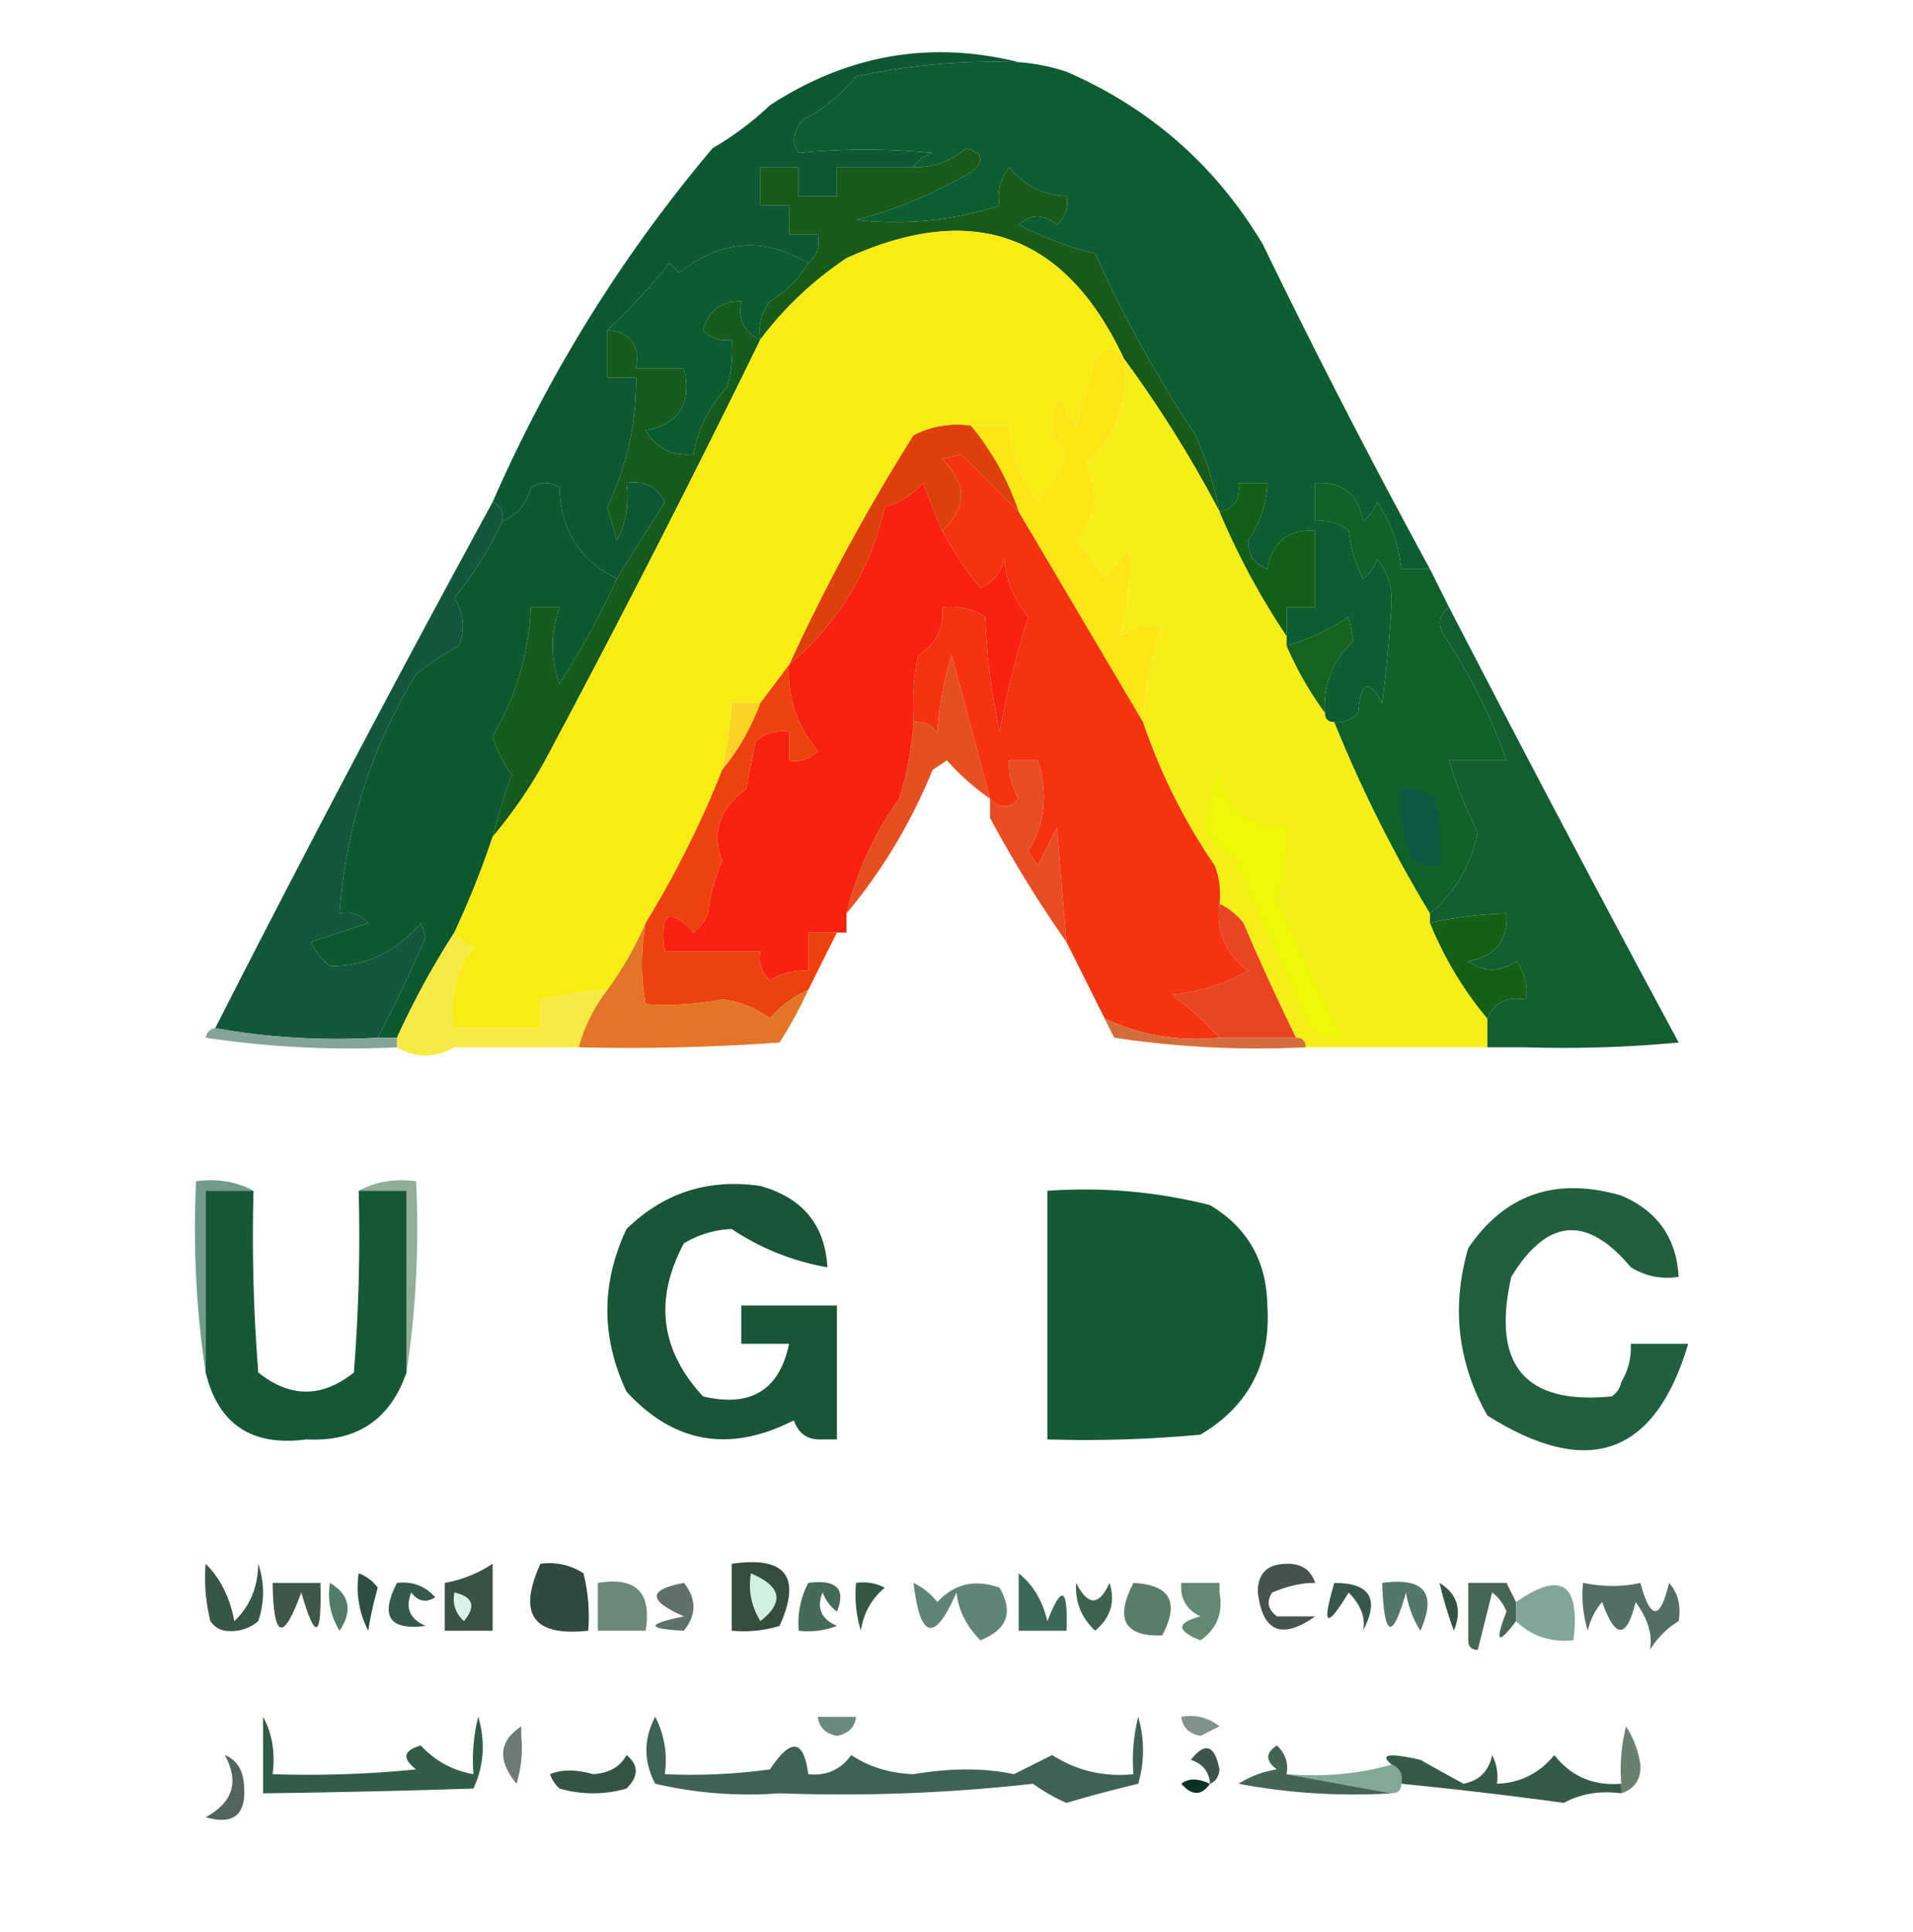 <svg xmlns="http://www.w3.org/2000/svg" width="200" height="202" style="shape-rendering:geometricPrecision;text-rendering:geometricPrecision;image-rendering:optimizeQuality;fill-rule:evenodd;clip-rule:evenodd"><path fill="#195a1b" d="M127.5 53.5a124.74 124.74 0 0 0-10-16c-6.098-13.04-15.765-16.54-29-10.5-3.527 2.362-6.527 5.196-9 8.5-.262-1.478.071-2.811 1-4 1.688-1.021 3.021-2.355 4-4 .904-.709 1.237-1.709 1-3h-3v-3h-3v-4h4v3h4v-3h8c2.1.023 3.933-.644 5.5-2 1.826.51 1.993 1.344.5 2.5-3.826 2.251-7.826 3.918-12 5 5.187.558 10.187.058 15-1.5-.262-1.478.071-2.811 1-4 1.571 1.915 3.571 2.915 6 3 .219 1.175-.114 2.175-1 3-1.391-1.145-2.724-1.145-4 0 2.774 1.414 5.44 2.414 8 3a131.447 131.447 0 0 0 10.5 19 37.921 37.921 0 0 1 2.5 8Z" style="opacity:1"/><path fill="#0a5c2f" d="M84.5 27.5c-.979 1.645-2.312 2.979-4 4-.929 1.189-1.262 2.522-1 4-1.677-.683-2.343-2.017-2-4-2.09-.05-3.423.95-4 3 .825.886 1.825 1.219 3 1 .16 1.7-.007 3.366-.5 5-1.88 2.027-3.046 4.36-3.5 7-2.216.225-3.883-.608-5-2.5 3.53-.672 4.863-2.838 4-6.5h-5c.412-2.473-.588-3.806-3-4a65.647 65.647 0 0 0 6.5-7l1 1c4.386-3.419 8.886-3.752 13.5-1Z" style="opacity:1"/><path fill="#0c5d30" d="M106.5 6.5a20.69 20.69 0 0 1 5 1c8.745 3.794 15.578 9.794 20.5 18a813.76 813.76 0 0 0 17.5 34h-3c-.255-2.516-1.089-4.85-2.5-7a4.458 4.458 0 0 1-1.5 2c-.504-2.842-2.171-4.175-5-4v4c1.322-.17 2.489.163 3.5 1a14.72 14.72 0 0 0 1.5 5 4.458 4.458 0 0 0 1.5-2c1.046 1.272 1.546 2.772 1.5 4.5a154.343 154.343 0 0 1-1 10.5c-1.383-2.576-2.217-2.242-2.5 1-.671.752-1.504 1.086-2.5 1-.667 0-1-.333-1-1-.135-3.007.865-5.507 3-7.5l-.5-2.5a22.37 22.37 0 0 1-6.5 3v-4h3v-8c-2.829-.175-4.496 1.158-5 4-1.381-.5-2.047-1.5-2-3 1.254-1.834 1.921-3.834 2-6h-3c.215 1.679-.452 2.679-2 3a37.921 37.921 0 0 0-2.5-8 131.447 131.447 0 0 1-10.5-19c-2.56-.586-5.226-1.586-8-3 1.276-1.145 2.609-1.145 4 0 .886-.825 1.219-1.825 1-3-2.429-.085-4.429-1.085-6-3-.929 1.189-1.262 2.522-1 4-4.813 1.558-9.813 2.058-15 1.5 4.174-1.082 8.174-2.749 12-5 1.493-1.156 1.326-1.99-.5-2.5-1.567 1.356-3.4 2.023-5.5 2 .418-.722 1.084-1.222 2-1.5a68.833 68.833 0 0 0-14 0c-.78-1.073-.613-2.24.5-3.5A18.12 18.12 0 0 0 89.5 8a67.713 67.713 0 0 1 17-1.5Z" style="opacity:1"/><path fill="#0d5733" d="M106.5 6.5a67.713 67.713 0 0 0-17 1.5 18.12 18.12 0 0 1-5.5 4.5c-1.113 1.26-1.28 2.427-.5 3.5a68.833 68.833 0 0 1 14 0c-.916.278-1.582.778-2 1.5h-8v3h-4v-3h-4v4h3v3h3c.237 1.291-.096 2.291-1 3-4.614-2.752-9.114-2.419-13.5 1l-1-1a65.647 65.647 0 0 1-6.5 7v5h3a30.712 30.712 0 0 1-3 13.5l1 3.5a9.864 9.864 0 0 0 1-6c1.846-.278 3.18.389 4 2-1.693 2.684-3.36 5.35-5 8-3.873-1.899-5.873-5.065-6-9.5-1-.667-2-.667-3 0-.474 1.729-1.474 2.895-3 3.5.172-.992-.162-1.658-1-2 5.913-13.509 13.58-25.842 23-37a32.282 32.282 0 0 0 6-4.5c8.153-5.297 16.82-6.797 26-4.5Z" style="opacity:1"/><path fill="#f6ee17" d="M117.5 37.5a124.74 124.74 0 0 1 10 16 77.698 77.698 0 0 0 7 13v1a35.68 35.68 0 0 0 4 7c0 .667.333 1 1 1a139.943 139.943 0 0 0 10 20v1c1.512 3.701 3.512 7.034 6 10v3h-19c0-.667-.333-1-1-1a245.228 245.228 0 0 1-5.5-12c-.708-.88-1.542-1.547-2.5-2a8.43 8.43 0 0 0-.5-4 61.436 61.436 0 0 1-7.5-15c.191-3.483.857-6.816 2-10-1.644-.213-3.144.12-4.5 1 .936-2.857 1.269-5.857 1-9l-2.5 3a22.524 22.524 0 0 0-3-4c2.15-2.422 2.483-5.09 1-8 3.297-2.932 4.63-6.599 4-11Z" style="opacity:1"/><path fill="#fce614" d="M117.5 37.5c.63 4.401-.703 8.068-4 11 1.483 2.91 1.15 5.578-1 8a22.524 22.524 0 0 1 3 4l2.5-3c.269 3.143-.064 6.143-1 9 1.356-.88 2.856-1.213 4.5-1-1.143 3.184-1.809 6.517-2 10l-13-22a27.65 27.65 0 0 0-5-9h4c.213 2.975 1.213 5.642 3 8a18.915 18.915 0 0 0 3-5c-1.912-2.041-2.079-4.041-.5-6a6.802 6.802 0 0 0 1.5 3l2-7c1.027-1.291 2.027-1.291 3 0Z" style="opacity:1"/><path fill="#dd4109" d="M101.5 44.5a27.65 27.65 0 0 1 5 9c-2.002-2.01-4.002-4.01-6-6l-2 .5c2.62 2.56 2.62 5.06 0 7.5a111.25 111.25 0 0 1-2-5 8.19 8.19 0 0 1-4 2.5c-1.497 6.653-4.83 12.153-10 16.5a208.823 208.823 0 0 1 13-24 9.864 9.864 0 0 1 6-1Z" style="opacity:1"/><path fill="#145f17" d="M134.5 66.5a77.698 77.698 0 0 1-7-13c1.548-.321 2.215-1.321 2-3h3c-.079 2.166-.746 4.166-2 6-.047 1.5.619 2.5 2 3 .504-2.842 2.171-4.175 5-4v8h-3v3Z" style="opacity:1"/><path fill="#175a1d" d="M79.5 35.5a1366.545 1366.545 0 0 1-22.5 44 49.078 49.078 0 0 1-5.5 8 72.503 72.503 0 0 1 2-6.5 13.487 13.487 0 0 1-2-4c2.434-4.138 3.767-8.638 4-13.5h3c-.95 2.707-.95 5.374 0 8a88.477 88.477 0 0 0 6-11c1.64-2.65 3.307-5.316 5-8-.82-1.611-2.154-2.278-4-2a9.864 9.864 0 0 1-1 6l-1-3.5a30.712 30.712 0 0 0 3-13.5h-3v-5c2.412.194 3.412 1.527 3 4h5c.863 3.662-.47 5.828-4 6.5 1.117 1.892 2.784 2.725 5 2.5.454-2.64 1.62-4.973 3.5-7 .493-1.634.66-3.3.5-5-1.175.219-2.175-.114-3-1 .577-2.05 1.91-3.05 4-3-.343 1.983.323 3.317 2 4Z" style="opacity:1"/><path fill="#16631e" d="M138.5 74.5a35.68 35.68 0 0 1-4-7 22.37 22.37 0 0 0 6.5-3l.5 2.5c-2.135 1.993-3.135 4.493-3 7.5Z" style="opacity:1"/><path fill="#fbd324" d="M79.5 73.5c-.968 2.6-2.3 4.934-4 7a51.639 51.639 0 0 0 1-7h3Z" style="opacity:1"/><path fill="#0d6129" d="m149.5 59.5 2 4c-1.073.75-1.24 1.75-.5 3a59.258 59.258 0 0 1 6.5 13h-6a41.323 41.323 0 0 0 3 7.5c-.745 3.534-2.412 6.367-5 8.5a139.943 139.943 0 0 1-10-20c.996.086 1.829-.248 2.5-1 .283-3.242 1.117-3.576 2.5-1 .462-3.582.795-7.082 1-10.5.046-1.728-.454-3.228-1.5-4.5a4.458 4.458 0 0 1-1.5 2 14.72 14.72 0 0 1-1.5-5c-1.011-.837-2.178-1.17-3.5-1v-4c2.829-.175 4.496 1.158 5 4a4.458 4.458 0 0 0 1.5-2c1.411 2.15 2.245 4.484 2.5 7h3Z" style="opacity:1"/><path fill="#e54f22" d="M103.5 83.5a25.565 25.565 0 0 1-4.5-4l-1.5 1c-2.258 5.528-5.258 10.528-9 15a34.515 34.515 0 0 1 5.5-12 34.077 34.077 0 0 0 1.5-8c.996-.086 1.83.248 2.5 1a34.208 34.208 0 0 1 1.5-8c1.35 5.008 2.683 10.008 4 15Z" style="opacity:1"/><path fill="#0b592d" d="M64.5 60.5a88.477 88.477 0 0 1-6 11c-.95-2.626-.95-5.293 0-8h-3c-.233 4.862-1.566 9.362-4 13.5a13.487 13.487 0 0 0 2 4 72.503 72.503 0 0 0-2 6.5 92.194 92.194 0 0 1-4 10 87.23 87.23 0 0 0-6 11h-2a154.315 154.315 0 0 0 5-10.5l-.5-1.5c-2.584 3.045-5.75 4.545-9.5 4.5a7.252 7.252 0 0 1-2-2.5l6-2c-.825-.886-1.825-1.219-3-1 .651-8.955 3.318-17.289 8-25a32.367 32.367 0 0 1 4.5-3c.651-1.735.485-3.402-.5-5 2.043-2.511 3.71-5.178 5-8 1.526-.605 2.526-1.771 3-3.5 1-.667 2-.667 3 0 .127 4.435 2.127 7.601 6 9.5Z" style="opacity:1"/><path fill="#e74e26" d="M111.5 98.5a126.22 126.22 0 0 1-8-13v-2c1.075 1.062 2.075 1.062 3 0a6.845 6.845 0 0 1-1-4h3c1.1 3.46.766 6.626-1 9.5l1 1.5 2-4c.324 4.013.657 8.013 1 12Z" style="opacity:1"/><path fill="#f82010" d="M98.5 55.5a37.745 37.745 0 0 0 4 6c1.299-.59 2.132-1.59 2.5-3 .212 2.28 1.045 4.28 2.5 6a101.862 101.862 0 0 0-3 12 74.091 74.091 0 0 1-1.5-12c-1.356-.88-2.856-1.214-4.5-1 .216 2.18-.617 3.847-2.5 5a24.939 24.939 0 0 0-.5 7 34.077 34.077 0 0 1-1.5 8 34.515 34.515 0 0 0-5.5 12v2h-4v4a6.845 6.845 0 0 0-4 1c-.886-.825-1.219-1.825-1-3h-10c-.555-4.084.445-4.75 3-2a4.452 4.452 0 0 0 1.5-2 20.435 20.435 0 0 1 1.5-5.5c-1.108-2.99-.275-5.49 2.5-7.5l1-5c1.011-.837 2.178-1.17 3.5-1v3c1.175.219 2.175-.114 3-1-2.198-2.594-3.198-5.594-3-9 5.17-4.347 8.503-9.847 10-16.5a8.19 8.19 0 0 0 4-2.5 111.25 111.25 0 0 0 2 5Z" style="opacity:1"/><path fill="#0c5944" d="M146.5 82.5c1.322-.17 2.489.163 3.5 1 .497 2.31.663 4.643.5 7-1.175.219-2.175-.114-3-1a15.417 15.417 0 0 1-1-7Z" style="opacity:1"/><path fill="#f53310" d="m106.5 53.5 13 22a61.436 61.436 0 0 0 7.5 15 8.43 8.43 0 0 1 .5 4c-.354 2.92.646 5.254 3 7a19.883 19.883 0 0 1-8 2.5c1.898 1.417 3.564 2.917 5 4.5-4.273.419-8.273-.248-12-2l-4-8c-.343-3.987-.676-7.987-1-12l-2 4-1-1.5c1.766-2.874 2.1-6.04 1-9.5h-3a6.845 6.845 0 0 0 1 4c-.925 1.062-1.925 1.062-3 0-1.317-4.992-2.65-9.992-4-15a34.208 34.208 0 0 0-1.5 8c-.67-.752-1.504-1.086-2.5-1-.163-2.357.003-4.69.5-7 1.883-1.153 2.716-2.82 2.5-5 1.644-.214 3.144.12 4.5 1 .173 4.04.673 8.04 1.5 12a101.862 101.862 0 0 1 3-12c-1.455-1.72-2.288-3.72-2.5-6-.368 1.41-1.201 2.41-2.5 3a37.745 37.745 0 0 1-4-6c2.62-2.44 2.62-4.94 0-7.5l2-.5c1.998 1.99 3.998 3.99 6 6Z" style="opacity:1"/><path fill="#edf708" d="M127.5 79.5c-.035 4.632 2.298 6.965 7 7a19.522 19.522 0 0 1-1 7.5 340.303 340.303 0 0 0 7 14.5c-1.322.17-2.489-.163-3.5-1a7673.405 7673.405 0 0 1-8-18 6.544 6.544 0 0 1-3-3c.439-2.259.939-4.592 1.5-7Z" style="opacity:1"/><path fill="#166015" d="M155.5 106.5c-2.488-2.966-4.488-6.299-6-10a41.58 41.58 0 0 1 8-1c.175 2.829-1.158 4.496-4 5 1.635 1.181 3.302 1.181 5 0 .929 1.189 1.262 2.522 1 4-1.983-.343-3.317.324-4 2Z" style="opacity:1"/><path fill="#f8ec14" d="M117.5 37.5c-.973-1.291-1.973-1.291-3 0l-2 7a6.802 6.802 0 0 1-1.5-3c-1.579 1.959-1.412 3.959.5 6a18.915 18.915 0 0 1-3 5c-1.787-2.358-2.787-5.025-3-8h-4a9.864 9.864 0 0 0-6 1 208.823 208.823 0 0 0-13 24l-3 4h-3a51.639 51.639 0 0 1-1 7 104.323 104.323 0 0 1-8 16 36.778 36.778 0 0 1-4 7 51.56 51.56 0 0 0-7 1v3h-9c-.488-3.211.179-6.044 2-8.5-.916-.278-1.583-.778-2-1.5a92.194 92.194 0 0 0 4-10 49.078 49.078 0 0 0 5.5-8 1366.545 1366.545 0 0 0 22.5-44c2.473-3.304 5.473-6.138 9-8.5 13.235-6.04 22.902-2.54 29 10.5Z" style="opacity:1"/><path fill="#13563c" d="M51.5 52.5c.838.342 1.172 1.008 1 2-1.29 2.822-2.957 5.489-5 8 .985 1.598 1.151 3.265.5 5a32.367 32.367 0 0 0-4.5 3c-4.682 7.711-7.349 16.045-8 25 1.175-.219 2.175.114 3 1l-6 2a7.252 7.252 0 0 0 2 2.5c3.75.045 6.916-1.455 9.5-4.5l.5 1.5a154.315 154.315 0 0 1-5 10.5c-5.858.322-11.525-.011-17-1a2143.486 2143.486 0 0 1 29-55Z" style="opacity:1"/><path fill="#ee420e" d="M82.5 69.5c-.198 3.406.802 6.406 3 9-.825.886-1.825 1.219-3 1v-3c-1.322-.17-2.489.163-3.5 1l-1 5c-2.775 2.01-3.608 4.51-2.5 7.5a20.435 20.435 0 0 0-1.5 5.5 4.452 4.452 0 0 1-1.5 2c-2.555-2.75-3.555-2.084-3 2h10c-.219 1.175.114 2.175 1 3a6.845 6.845 0 0 1 4-1v-4h3l-3 6c-1.525.674-2.858 1.674-4 3-1.45-1.117-3.116-1.784-5-2a31.29 31.29 0 0 1-8 .5c-.513-2.718-.513-5.552 0-8.5a104.323 104.323 0 0 0 8-16c1.7-2.066 3.032-4.4 4-7l3-4Z" style="opacity:1"/><path fill="#f6e944" d="M47.5 97.5c.417.722 1.084 1.222 2 1.5-1.821 2.456-2.488 5.289-2 8.5h9v-3a51.56 51.56 0 0 1 7-1 17.533 17.533 0 0 0-3 6h-13c-2.049 1.141-4.049 1.141-6 0v-1a87.23 87.23 0 0 1 6-11Z" style="opacity:1"/><path fill="#e47526" d="M67.5 96.5c-.513 2.948-.513 5.782 0 8.5a31.29 31.29 0 0 0 8-.5c1.884.216 3.55.883 5 2 1.142-1.326 2.475-2.326 4-3a44.327 44.327 0 0 1-3 5.5c-6.992.5-13.992.666-21 .5a17.533 17.533 0 0 1 3-6 36.778 36.778 0 0 0 4-7Z" style="opacity:1"/><path fill="#e94423" d="M127.5 94.5c.958.453 1.792 1.12 2.5 2a245.228 245.228 0 0 0 5.5 12h-8c-1.436-1.583-3.102-3.083-5-4.5a19.883 19.883 0 0 0 8-2.5c-2.354-1.746-3.354-4.08-3-7Z" style="opacity:1"/><path fill="#135e31" d="M151.5 63.5a3004.874 3004.874 0 0 0 24 45.5c-5.323.499-10.656.666-16 .5h-4v-3c.683-1.676 2.017-2.343 4-2 .262-1.478-.071-2.811-1-4-1.698 1.181-3.365 1.181-5 0 2.842-.504 4.175-2.171 4-5a41.58 41.58 0 0 0-8 1v-1c2.588-2.133 4.255-4.966 5-8.5a41.323 41.323 0 0 1-3-7.5h6a59.258 59.258 0 0 0-6.5-13c-.74-1.25-.573-2.25.5-3Z" style="opacity:1"/><path fill="#84a499" d="M22.5 107.5c5.475.989 11.142 1.322 17 1h2v1c-6.7.33-13.366-.003-20-1 .124-.607.457-.94 1-1Z" style="opacity:1"/><path fill="#d56c39" d="M115.5 106.5c3.727 1.752 7.727 2.419 12 2h8c.667 0 1 .333 1 1-6.7.33-13.366-.003-20-1a43.836 43.836 0 0 1-1-2Z" style="opacity:1"/><path fill="#739b8c" d="M26.5 124.5h-5v19c-.99-6.479-1.324-13.146-1-20 2.235-.295 4.235.039 6 1Z" style="opacity:1"/><path fill="#90ae98" d="M37.5 124.5c1.765-.961 3.765-1.295 6-1 .324 6.854-.01 13.521-1 20v-19h-5Z" style="opacity:1"/><path fill="#165836" d="M26.5 124.5c-.166 6.342 0 12.675.5 19 3.333 2.667 6.667 2.667 10 0 .5-6.325.666-12.658.5-19h5v19c-1.712 4.944-5.212 7.277-10.5 7-5.677.755-9.177-1.578-10.5-7v-19h5Z" style="opacity:1"/><path fill="#215f3e" d="M169.5 144.5c.734-1.208 1.067-2.541 1-4h6c-3.462 11.657-10.462 14.157-21 7.5-3.115-5.54-3.781-11.373-2-17.5 3.827-5.65 9.16-7.484 16-5.5 3.776 1.605 5.776 4.438 6 8.5-1.788.285-3.455-.048-5-1-4.582-5.484-8.748-5.151-12.5 1-2.086 9.232 1.414 13.398 10.5 12.5.556-.383.889-.883 1-1.5Z" style="opacity:1"/><path fill="#195536" d="M87.5 150.5h-2c-1.25-.077-2.083-.744-2.5-2-6.692 3.42-12.525 2.42-17.5-3-2.667-5.667-2.667-11.333 0-17 3.901-3.8 8.568-5.3 14-4.5 4.422 1.244 6.755 4.077 7 8.5a25.86 25.86 0 0 1-10-4 10.414 10.414 0 0 0-5 1.5c-3.129 5.845-2.462 11.178 2 16 4.99 1.18 7.99-.654 9-5.5h-5v-4h10v14Z" style="opacity:1"/><path fill="#375648" d="M21.5 163.5c1.536 1.525 2.536 3.525 3 6 1.63-1.559 2.464-3.559 2.5-6 .667 2 .667 4 0 6-1.011.837-2.178 1.17-3.5 1-.617-.111-1.117-.444-1.5-1a18.437 18.437 0 0 1-.5-6Z" style="opacity:1"/><path fill="#536f63" d="M174.5 165.5c.934 1.068 1.268 2.401 1 4-1.212.73-2.212 1.73-3 3 .293-1.547-.207-3.214-1.5-5-.949 3.878-2.115 3.878-3.5 0a6.802 6.802 0 0 0-1.5 3 12.93 12.93 0 0 1-.5-5c2.174.42 4.174.42 6 0 1.063 3.93 2.063 3.93 3 0Z" style="opacity:1"/><path fill="#486657" d="M156.5 165.5h1l1 2v2c-1.913 2.542-2.247 2.208-1-1a4.457 4.457 0 0 0-1.5-2l-1.5 6c-.667 0-1-.333-1-1v-6h3Z" style="opacity:1"/><path fill="#55766b" d="M144.5 165.5c4.409-.601 5.742 1.066 4 5a10.258 10.258 0 0 1-1.5-4c-1.458 5.094-2.291 4.761-2.5-1Z" style="opacity:1"/><path fill="#6c887b" d="M62.5 165.5c4-.667 5.667 1 5 5h-5v-5Z" style="opacity:1"/><path fill="#80a69b" d="M158.5 169.5v-2c4.722-3.293 6.722-1.959 6 4-2.358.247-4.358-.419-6-2Z" style="opacity:1"/><path fill="#304942" d="M56.5 163.5c1.644-.214 3.144.12 4.5 1 .495 1.973.662 3.973.5 6-5.747.629-7.414-1.705-5-7Z" style="opacity:1"/><path fill="#335344" d="M150.5 165.5c1.877 1.159 2.377 2.826 1.5 5a42.47 42.47 0 0 1-1.5-5Z" style="opacity:1"/><path fill="#37574c" d="M139.5 165.5c3.752.001 4.752 1.667 3 5 .295-1.326-.205-2.659-1.5-4-2.341 3.866-2.841 3.533-1.5-1Z" style="opacity:1"/><path fill="#3d624d" d="M112.5 165.5c1.241 2.431 2.408 2.431 3.5 0 .624 1.964.124 3.631-1.5 5-1.45-1.35-2.117-3.016-2-5Z" style="opacity:1"/><path fill="#618478" d="M95.5 165.5c.958.453 1.792 1.119 2.5 2 1.77-1.918 3.937-2.418 6.5-1.5 1.48 2.55.813 4.383-2 5.5-1.48-1.489-2.313-3.155-2.5-5-2.288 5.258-3.788 4.924-4.5-1Z" style="opacity:1"/><path fill="#345a4d" d="M41.5 165.5c1.603-.188 2.937.312 4 1.5-.95.617-1.782.451-2.5-.5-.658 1.608-.158 2.775 1.5 3.5-3.793.487-4.793-1.013-3-4.5Z" style="opacity:1"/><path fill="#2d4e40" d="M37.5 164.5c.79.283 1.456.783 2 1.5a35.244 35.244 0 0 0-1 4.5 9.864 9.864 0 0 1-1-6Z" style="opacity:1"/><path fill="#638974" d="M127.5 165.5v1c.384 2.165-.283 3.832-2 5-2.528-.998-2.528-1.831 0-2.5-1.473-.71-2.14-1.876-2-3.5h4Z" style="opacity:1"/><path fill="#5a7d69" d="M118.5 165.5c3.85.201 4.85 2.034 3 5.5-3.963.118-4.963-1.716-3-5.5Z" style="opacity:1"/><path fill="#3c6859" d="M106.5 164.5c1.499 1.178 2.499 2.845 3 5 1.502-3.874 2.169-3.541 2 1h-5v-6Z" style="opacity:1"/><path fill="#436b58" d="M84.5 165.5c2.962-.383 3.962.617 3 3a4.451 4.451 0 0 1-1.5-2c-.658 1.608-.158 2.775 1.5 3.5a8.43 8.43 0 0 1-4 .5c-.134-1.792.2-3.458 1-5Z" style="opacity:1"/><path fill="#364c3d" d="M76.5 163.5c5.658-.821 7.325 1.346 5 6.5-1.634.494-3.3.66-5 .5v-7Z" style="opacity:1"/><path fill="#d1f0df" d="M78.5 164.5c3.201 1.339 3.535 3.006 1 5-.952-1.545-1.285-3.212-1-5Z" style="opacity:1"/><path fill="#5f716d" d="M71.5 165.5c1.333 1.667 1.333 3.333 0 5-3.949-.193-3.949-.693 0-1.5-3.778-1.64-3.778-2.807 0-3.5Z" style="opacity:1"/><path fill="#3a5146" d="M51.5 163.5v7h-5v-5a13.224 13.224 0 0 0 5-2Z" style="opacity:1"/><path fill="#dcf2e9" d="M47.5 166.5c1.965.448 2.298 1.448 1 3-.886-.825-1.219-1.825-1-3Z" style="opacity:1"/><path fill="#537a69" d="M34.5 165.5c2.061 1.251 2.394 2.918 1 5-.952-1.545-1.285-3.212-1-5Z" style="opacity:1"/><path fill="#40584a" d="M28.5 165.5h5c.153 5.824-.513 6.157-2 1-1.902 5.206-2.902 4.873-3-1Z" style="opacity:1"/><path fill="#46534f" d="M137.5 165.5c-1.316-.026-2.816.307-4.5 1-.617.949-.451 1.782.5 2.5h4c-3.494 2.467-5.494 1.634-6-2.5-.016-1.984.984-2.984 3-3 1.538-.047 2.538.62 3 2Z" style="opacity:1"/><path fill="#345642" d="M89.5 165.5a4.934 4.934 0 0 1 3 .5c-1.393 1.171-2.227 2.671-2.5 4.5a12.935 12.935 0 0 1-.5-5Z" style="opacity:1"/><path fill="#155935" d="M109.5 124.5c5.79-.404 11.456.096 17 1.5 3.924 2.343 5.924 5.843 6 10.5.39 6.008-1.943 10.508-7 13.5-5.323.499-10.656.666-16 .5v-26Z" style="opacity:1"/><path fill="#7f938c" d="M123.5 179.5c1.478-.262 2.811.071 4 1l-2 1c-1.213-.247-1.88-.914-2-2Z" style="opacity:1"/><path fill="#6e7a76" d="M54.5 180.5v1a12.935 12.935 0 0 1-.5 5c-2.014-2.47-1.847-4.47.5-6Z" style="opacity:1"/><path fill="#3e534c" d="M126.5 186.5c-.077-1.25-.744-2.083-2-2.5 1.483-1.901 2.483-1.567 3 1-.07.765-.403 1.265-1 1.5Z" style="opacity:1"/><path fill="#697f70" d="M171.5 184.5c.073 1.527-.594 2.527-2 3v-1a18.453 18.453 0 0 1 .5-6 10.134 10.134 0 0 1 1.5 4Z" style="opacity:1"/><path fill="#315d48" d="M27.5 179.5c.961 1.765 1.295 3.765 1 6a112.97 112.97 0 0 0 15-.5c-1.493-1.156-1.326-1.99.5-2.5 1.482 1.612 3.315 2.612 5.5 3a18.437 18.437 0 0 1 .5-6c.769 2.599.602 5.099-.5 7.5-7.212.238-14.545.404-22 .5v-8Z" style="opacity:1"/><path fill="#365446" d="M65.5 183.5c1.291 1.042 1.291 2.208 0 3.5a12.494 12.494 0 0 1-7 0 3.646 3.646 0 0 1-1-1.5c1.223-.509 2.723-.509 4.5 0 1.681-.108 2.848-.775 3.5-2Z" style="opacity:1"/><path fill="#82a898" d="M145.5 184.5c.838.342 1.172 1.008 1 2 0 .667-.333 1-1 1l-11-2c3.871.315 7.538-.018 11-1Z" style="opacity:1"/><path fill="#3f6254" d="M111.5 188.5a18.473 18.473 0 0 1-3.5-2 179.674 179.674 0 0 1-26.5 1 43.116 43.116 0 0 1-13-1c-1.224-2.339-1.224-4.672 0-7a9.864 9.864 0 0 1 1 6 60.93 60.93 0 0 0 11-.5c2.193-3.324 3.526-3.157 4 .5 1.89.203 3.39-.463 4.5-2 1.87 1.243 4.036 1.91 6.5 2 3.938-.658 7.438-.658 10.5 0l4-2c2.595 1.646 5.428 2.313 8.5 2a18.453 18.453 0 0 1 .5-6 12.494 12.494 0 0 1 0 7c-2.607.623-5.107 1.29-7.5 2Z" style="opacity:1"/><path fill="#6c8980" d="M85.5 179.5h4c-.12 1.086-.787 1.753-2 2-1.213-.247-1.88-.914-2-2Z" style="opacity:1"/><path fill="#093424" d="M126.5 186.5c-.886 1.276-1.886 1.276-3 0 .733-.587 1.733-.587 3 0Z" style="opacity:1"/><path fill="#446555" d="m134.5 185.5 11 2a64.873 64.873 0 0 1-16-1 10.258 10.258 0 0 1 4-1.5c-1.211-.893-1.211-1.726 0-2.5.886.825 1.219 1.825 1 3Z" style="opacity:1"/><path fill="#365a47" d="M169.5 186.5v1c-2.235-.295-4.235.039-6 1a462.236 462.236 0 0 0-17-2c.172-.992-.162-1.658-1-2-1.317-1.087-.317-1.254 3-.5 1.51.85 3.01 1.683 4.5 2.5 1.653-.32 2.653-1.32 3-3 .483.948.649 1.948.5 3 2.429-.085 4.429-1.085 6-3 1.758 2.238 4.092 3.238 7 3Z" style="opacity:1"/><path fill="#51645d" d="M23.5 183.5c1.194.47 1.86 1.47 2 3 .312 3.193-1.022 4.36-4 3.5 2.866-1.55 3.532-3.717 2-6.5Z" style="opacity:1"/></svg>